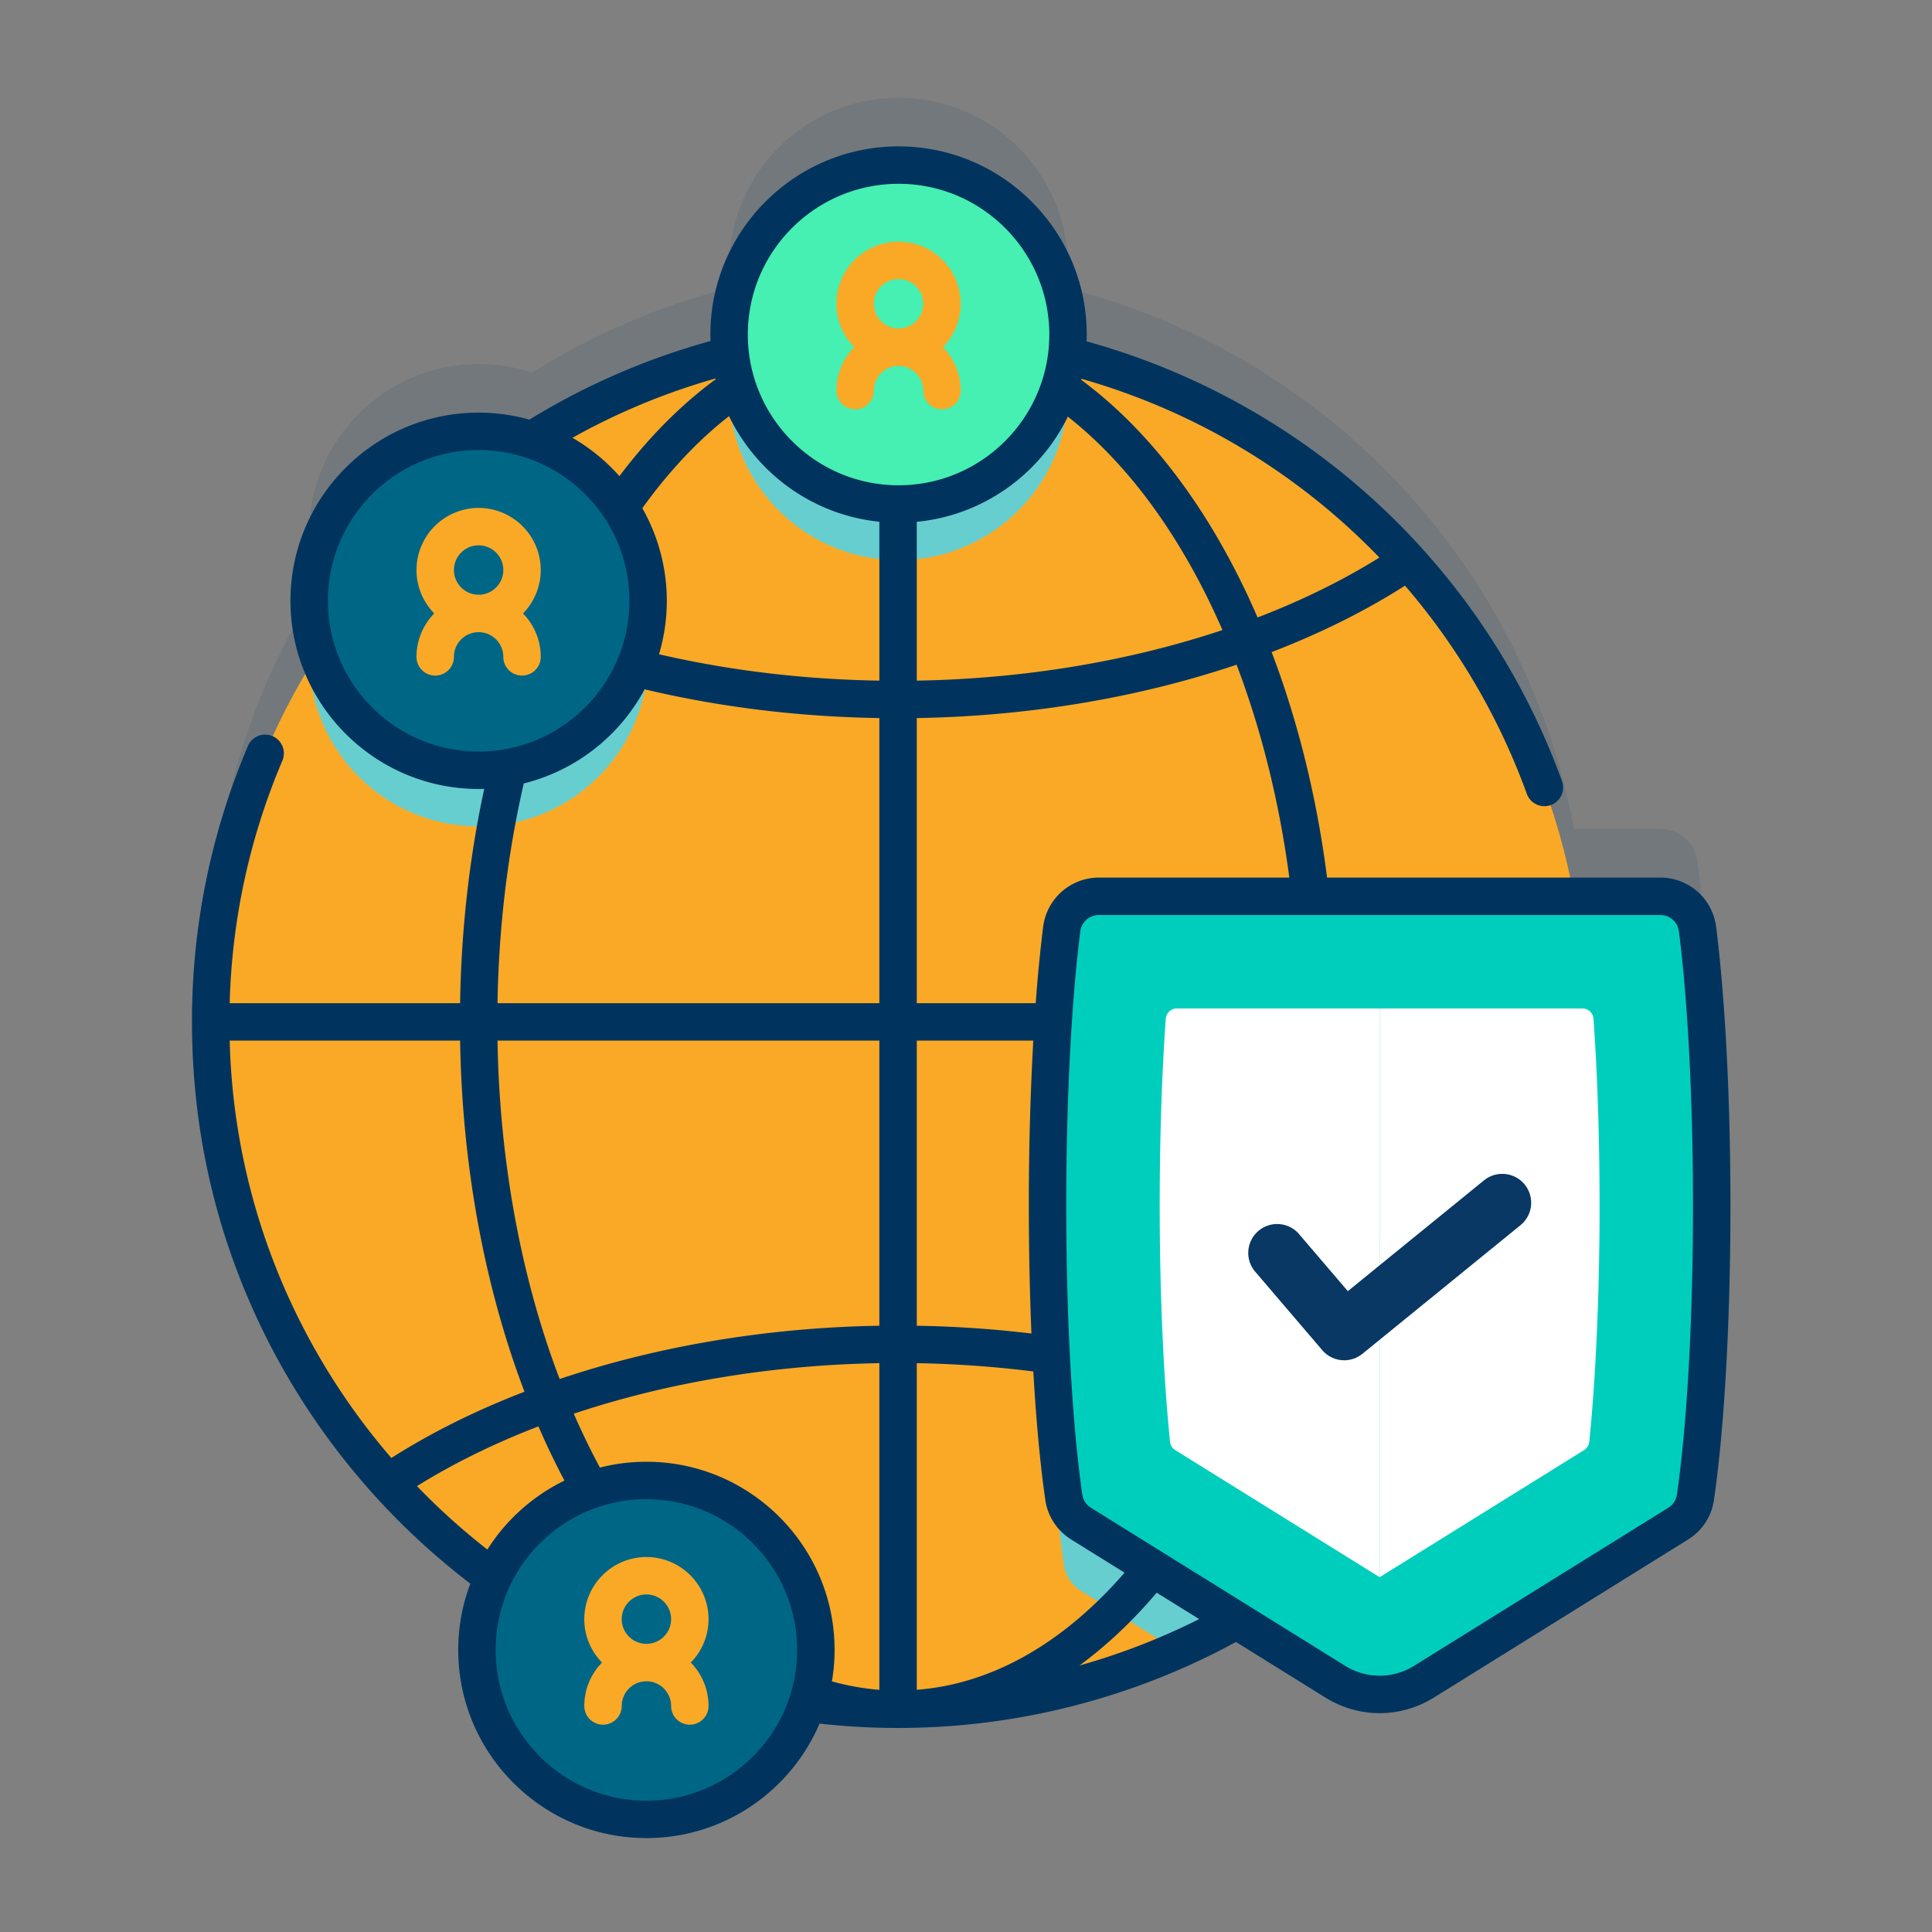 <svg width="115" height="115" viewBox="0 0 115 115" fill="none" xmlns="http://www.w3.org/2000/svg"><rect x="0" y="0" width="115" height="115" fill="#808080" stroke="none"/><path opacity=".1" d="M101.043 51.285a2.223 2.223 0 00-2.207-1.94h-5.15C90.78 33.609 78.87 21.03 63.495 17.15c.05-.407.079-.821.079-1.242 0-5.571-4.516-10.087-10.087-10.087s-10.087 4.516-10.087 10.087c0 .416.028.825.077 1.228a40.687 40.687 0 00-11.803 5.05 10.068 10.068 0 00-3.183-.516c-5.571 0-10.087 4.516-10.087 10.087 0 1.098.178 2.155.502 3.145a40.72 40.72 0 00-6.363 21.92c0 22.596 18.318 40.915 40.914 40.915a40.724 40.724 0 0020.145-5.298l5.875 3.653a5.01 5.01 0 005.29 0l15.126-9.405a2.22 2.22 0 001.027-1.568c.591-4.088.97-10.351.97-17.372 0-6.519-.326-12.384-.846-16.462z" fill="#00345E"/><path d="M53.456 101.742c22.597 0 40.915-18.318 40.915-40.915 0-22.596-18.318-40.914-40.915-40.914-22.596 0-40.914 18.318-40.914 40.915 0 22.596 18.318 40.914 40.914 40.914z" fill="#faa926"/><path d="M38.576 39.1c0 5.57-4.515 10.087-10.086 10.087-5.376 0-9.766-4.203-10.069-9.5a41.14 41.14 0 019.27-10.643c.265-.02.53-.032.799-.032 5.571 0 10.086 4.517 10.086 10.089zM63.573 23.252c0 5.569-4.515 10.086-10.087 10.086-5.571 0-10.086-4.517-10.086-10.086 0-.737.08-1.458.23-2.15a40.99 40.99 0 019.827-1.188c3.41 0 6.722.416 9.889 1.204.149.687.227 1.402.227 2.134zM94.37 60.827c0 16.692-9.993 31.049-24.325 37.412l-5.694-3.542a2.214 2.214 0 01-1.028-1.567c-.592-4.09-.97-10.35-.97-17.373 0-6.52.327-12.385.848-16.461a2.222 2.222 0 012.205-1.94h28.817c.098 1.143.147 2.302.147 3.47z" fill="#67CED0"/><path d="M28.49 45.85c5.57 0 10.087-4.517 10.087-10.088 0-5.57-4.517-10.087-10.087-10.087-5.571 0-10.087 4.516-10.087 10.087S22.919 45.85 28.49 45.85z" fill="#006686"/><path d="M32.187 33.93a3.702 3.702 0 00-3.697-3.697 3.702 3.702 0 00-3.698 3.698c0 1.005.404 1.916 1.057 2.584a3.684 3.684 0 00-1.058 2.584 1.114 1.114 0 102.228 0c0-.81.66-1.47 1.47-1.47.811 0 1.47.66 1.47 1.47a1.114 1.114 0 102.228 0 3.684 3.684 0 00-1.057-2.584 3.685 3.685 0 001.057-2.584zm-3.697-1.47c.81 0 1.47.66 1.47 1.47 0 .811-.66 1.47-1.47 1.47-.81 0-1.47-.659-1.47-1.47 0-.81.66-1.47 1.47-1.47z" fill="#faa926"/><path d="M53.486 30c5.57 0 10.087-4.516 10.087-10.087 0-5.57-4.516-10.087-10.087-10.087-5.57 0-10.087 4.516-10.087 10.087S47.915 30 53.486 30z" fill="#46EFB2"/><path d="M57.184 18.081a3.702 3.702 0 00-3.698-3.698 3.702 3.702 0 00-3.698 3.698c0 1.005.404 1.917 1.058 2.584a3.684 3.684 0 00-1.058 2.585 1.114 1.114 0 102.228 0c0-.811.66-1.47 1.47-1.47.81 0 1.47.659 1.47 1.47a1.114 1.114 0 102.228 0 3.684 3.684 0 00-1.058-2.585 3.684 3.684 0 001.058-2.584zm-3.698-1.47c.81 0 1.47.66 1.47 1.47 0 .811-.66 1.47-1.47 1.47-.81 0-1.47-.659-1.47-1.47 0-.81.66-1.47 1.47-1.47z" fill="#faa926"/><path d="M38.477 108.297c5.57 0 10.087-4.516 10.087-10.087s-4.516-10.087-10.087-10.087c-5.57 0-10.087 4.516-10.087 10.087s4.516 10.087 10.087 10.087z" fill="#006686"/><path d="M42.175 96.378a3.702 3.702 0 00-3.698-3.698 3.702 3.702 0 00-3.698 3.698c0 1.005.404 1.917 1.057 2.584a3.684 3.684 0 00-1.057 2.584 1.113 1.113 0 102.228 0c0-.81.66-1.47 1.47-1.47.81 0 1.47.66 1.47 1.47a1.113 1.113 0 102.228 0 3.683 3.683 0 00-1.058-2.584 3.684 3.684 0 001.058-2.584zm-3.698-1.47c.81 0 1.47.66 1.47 1.47 0 .81-.66 1.47-1.47 1.47-.81 0-1.47-.66-1.47-1.47 0-.81.66-1.47 1.47-1.47z" fill="#faa926"/><path d="M99.892 90.692a2.22 2.22 0 001.027-1.567c.591-4.09.97-10.352.97-17.373 0-6.52-.326-12.384-.846-16.462a2.223 2.223 0 00-2.207-1.94h-33.43c-1.118 0-2.065.83-2.206 1.94-.52 4.078-.846 9.943-.846 16.462 0 7.021.378 13.284.97 17.373a2.22 2.22 0 001.026 1.567l15.126 9.405a5.01 5.01 0 005.29 0l15.126-9.405z" fill="#00CEBD"/><path d="M102.148 55.15a3.344 3.344 0 00-3.312-2.913H78.993c-.615-4.805-1.744-9.337-3.3-13.422 2.88-1.107 5.55-2.432 7.938-3.955a39.798 39.798 0 017.243 12.37 1.114 1.114 0 102.093-.762 42.04 42.04 0 00-28.29-26.15c.005-.134.01-.269.01-.405 0-6.176-5.025-11.2-11.2-11.2-6.177 0-11.202 5.024-11.202 11.2 0 .13.005.258.01.386a41.774 41.774 0 00-10.784 4.68 11.162 11.162 0 00-3.021-.418c-6.176 0-11.201 5.025-11.201 11.201s5.025 11.201 11.2 11.201c.113 0 .223-.005.334-.008-.885 4.099-1.367 8.38-1.437 12.759H13.672a39.484 39.484 0 013.123-14.407 1.114 1.114 0 10-2.05-.87 41.763 41.763 0 00-3.317 16.39c0 6.753 1.553 13.203 4.617 19.17a42.41 42.41 0 0011.951 14.267 11.142 11.142 0 00-.72 3.946c0 6.176 5.025 11.2 11.201 11.2 4.62 0 8.596-2.812 10.306-6.815a42.075 42.075 0 0024.788-4.858l5.317 3.306c.998.62 2.116.93 3.234.93 1.118 0 2.236-.31 3.234-.93l15.125-9.405a3.325 3.325 0 001.541-2.354c.624-4.311.981-10.701.981-17.532 0-6.29-.312-12.341-.855-16.603zm-25.403-2.913H65.407a3.343 3.343 0 00-3.312 2.912 87.857 87.857 0 00-.445 4.565h-7.08V42.742c6.704-.11 13.232-1.22 19.036-3.176 1.465 3.847 2.536 8.125 3.14 12.671zM35.71 87.356a43.133 43.133 0 01-1.556-3.207c5.535-1.85 11.769-2.9 18.188-3.008v19.443a14.688 14.688 0 01-2.823-.503c.103-.61.159-1.234.159-1.871 0-6.176-5.025-11.201-11.2-11.201-.956 0-1.883.12-2.768.347zm25.685-7.98a66.978 66.978 0 00-6.825-.463V61.94h6.935a175.804 175.804 0 00-.265 9.811c0 2.64.054 5.211.155 7.624zm-9.053-.463c-6.705.11-13.229 1.218-19.03 3.172-2.292-6.015-3.578-12.955-3.698-20.144h22.728v16.972zm2.228 2.228c2.345.04 4.665.209 6.937.493.167 2.92.409 5.536.714 7.65.141.974.703 1.833 1.542 2.354l3.175 1.974c-3.684 4.24-7.927 6.629-12.368 6.971V81.141zM38.234 30.249c1.58-2.193 3.31-4.033 5.16-5.48 1.654 3.425 5.001 5.885 8.948 6.287v9.458c-4.52-.074-8.921-.6-13.114-1.57a11.16 11.16 0 00-.994-8.695zm25.328-5.448c3.706 2.914 6.856 7.316 9.203 12.702-5.54 1.85-11.777 2.902-18.195 3.011v-9.453c3.96-.383 7.324-2.835 8.992-6.26zm18.544 8.387c-2.191 1.365-4.628 2.56-7.25 3.565-2.623-6.065-6.229-10.993-10.499-14.144l.014-.062a39.752 39.752 0 0117.735 10.64zM53.486 10.94c4.948 0 8.973 4.025 8.973 8.973s-4.025 8.973-8.973 8.973-8.973-4.025-8.973-8.973 4.025-8.973 8.973-8.973zm-10.89 11.587l.01.043c-2.061 1.512-3.986 3.45-5.736 5.771a11.273 11.273 0 00-2.796-2.282 39.535 39.535 0 018.522-3.532zm-23.08 13.235c0-4.948 4.026-8.973 8.974-8.973 4.947 0 8.973 4.025 8.973 8.973s-4.026 8.973-8.973 8.973c-4.948 0-8.973-4.025-8.973-8.973zm11.66 10.873a11.244 11.244 0 007.195-5.605c4.463 1.06 9.155 1.636 13.971 1.712v16.972H29.614c.074-4.503.6-8.895 1.563-13.079zM13.673 61.941h13.714c.12 7.44 1.453 14.64 3.832 20.9-2.872 1.105-5.538 2.425-7.923 3.944a39.94 39.94 0 01-5.268-7.805 39.3 39.3 0 01-4.355-17.039zM24.82 88.46c2.188-1.362 4.618-2.552 7.231-3.556.48 1.112.997 2.188 1.546 3.226a11.276 11.276 0 00-4.587 4.105 39.978 39.978 0 01-4.19-3.775zm13.656 18.724c-4.948 0-8.973-4.025-8.973-8.973s4.025-8.973 8.973-8.973 8.973 4.025 8.973 8.973-4.025 8.973-8.973 8.973zm25.777-8.048c1.608-1.175 3.147-2.623 4.598-4.332l2.525 1.57a39.56 39.56 0 01-7.123 2.762zm35.563-10.17a1.105 1.105 0 01-.513.781l-15.125 9.405a3.873 3.873 0 01-4.115 0l-15.125-9.404a1.106 1.106 0 01-.514-.782c-.608-4.21-.958-10.484-.958-17.213 0-6.2.306-12.149.838-16.321a1.11 1.11 0 011.101-.966h33.43a1.11 1.11 0 011.101.966c.532 4.172.838 10.121.838 16.321 0 6.73-.349 13.003-.958 17.214z" fill="#00345E"/><path d="M82.122 60.026v13.707H69.041c-.007-.656-.011-1.317-.011-1.98 0-3.97.127-7.816.36-11.108a.667.667 0 01.665-.619h12.067zM69.04 73.733h13.082v20.148l-12.165-7.564a.663.663 0 01-.312-.496c-.34-3.319-.555-7.59-.604-12.088z" fill="#fff"/><path d="M95.214 71.753c0 .663-.004 1.324-.01 1.98H82.121V60.026h12.065c.35 0 .641.27.666.618.233 3.293.361 7.139.361 11.109zM95.203 73.733c-.05 4.499-.264 8.77-.604 12.088a.665.665 0 01-.312.496l-12.165 7.564V73.733h13.081z" fill="#fff"/><path d="M88.308 70.28l-8.08 6.575-2.94-3.44a1.72 1.72 0 00-2.613 2.234l4.03 4.717c.018.022.038.04.057.061.02.02.042.046.064.067l.077.067c.023.02.045.04.069.058.027.02.056.039.084.058.024.016.047.033.073.048l.091.049c.025.013.049.027.074.038.033.015.066.027.1.04.024.01.048.02.073.028.034.012.07.02.106.03l.073.02c.037.008.075.012.112.018.024.003.047.009.07.011.046.005.091.006.137.007.016 0 .031.003.047.003.05 0 .098-.002.147-.006.008 0 .016-.003.023-.003.04-.004.081-.01.122-.016l.044-.01.099-.021.054-.016.086-.028.06-.023.078-.032.062-.032c.024-.012.048-.023.071-.037l.063-.038.066-.043c.022-.015.04-.03.06-.045.017-.012.033-.023.049-.036l9.383-7.634a1.72 1.72 0 10-2.168-2.67l-.003.002z" fill="#083863"/></svg>